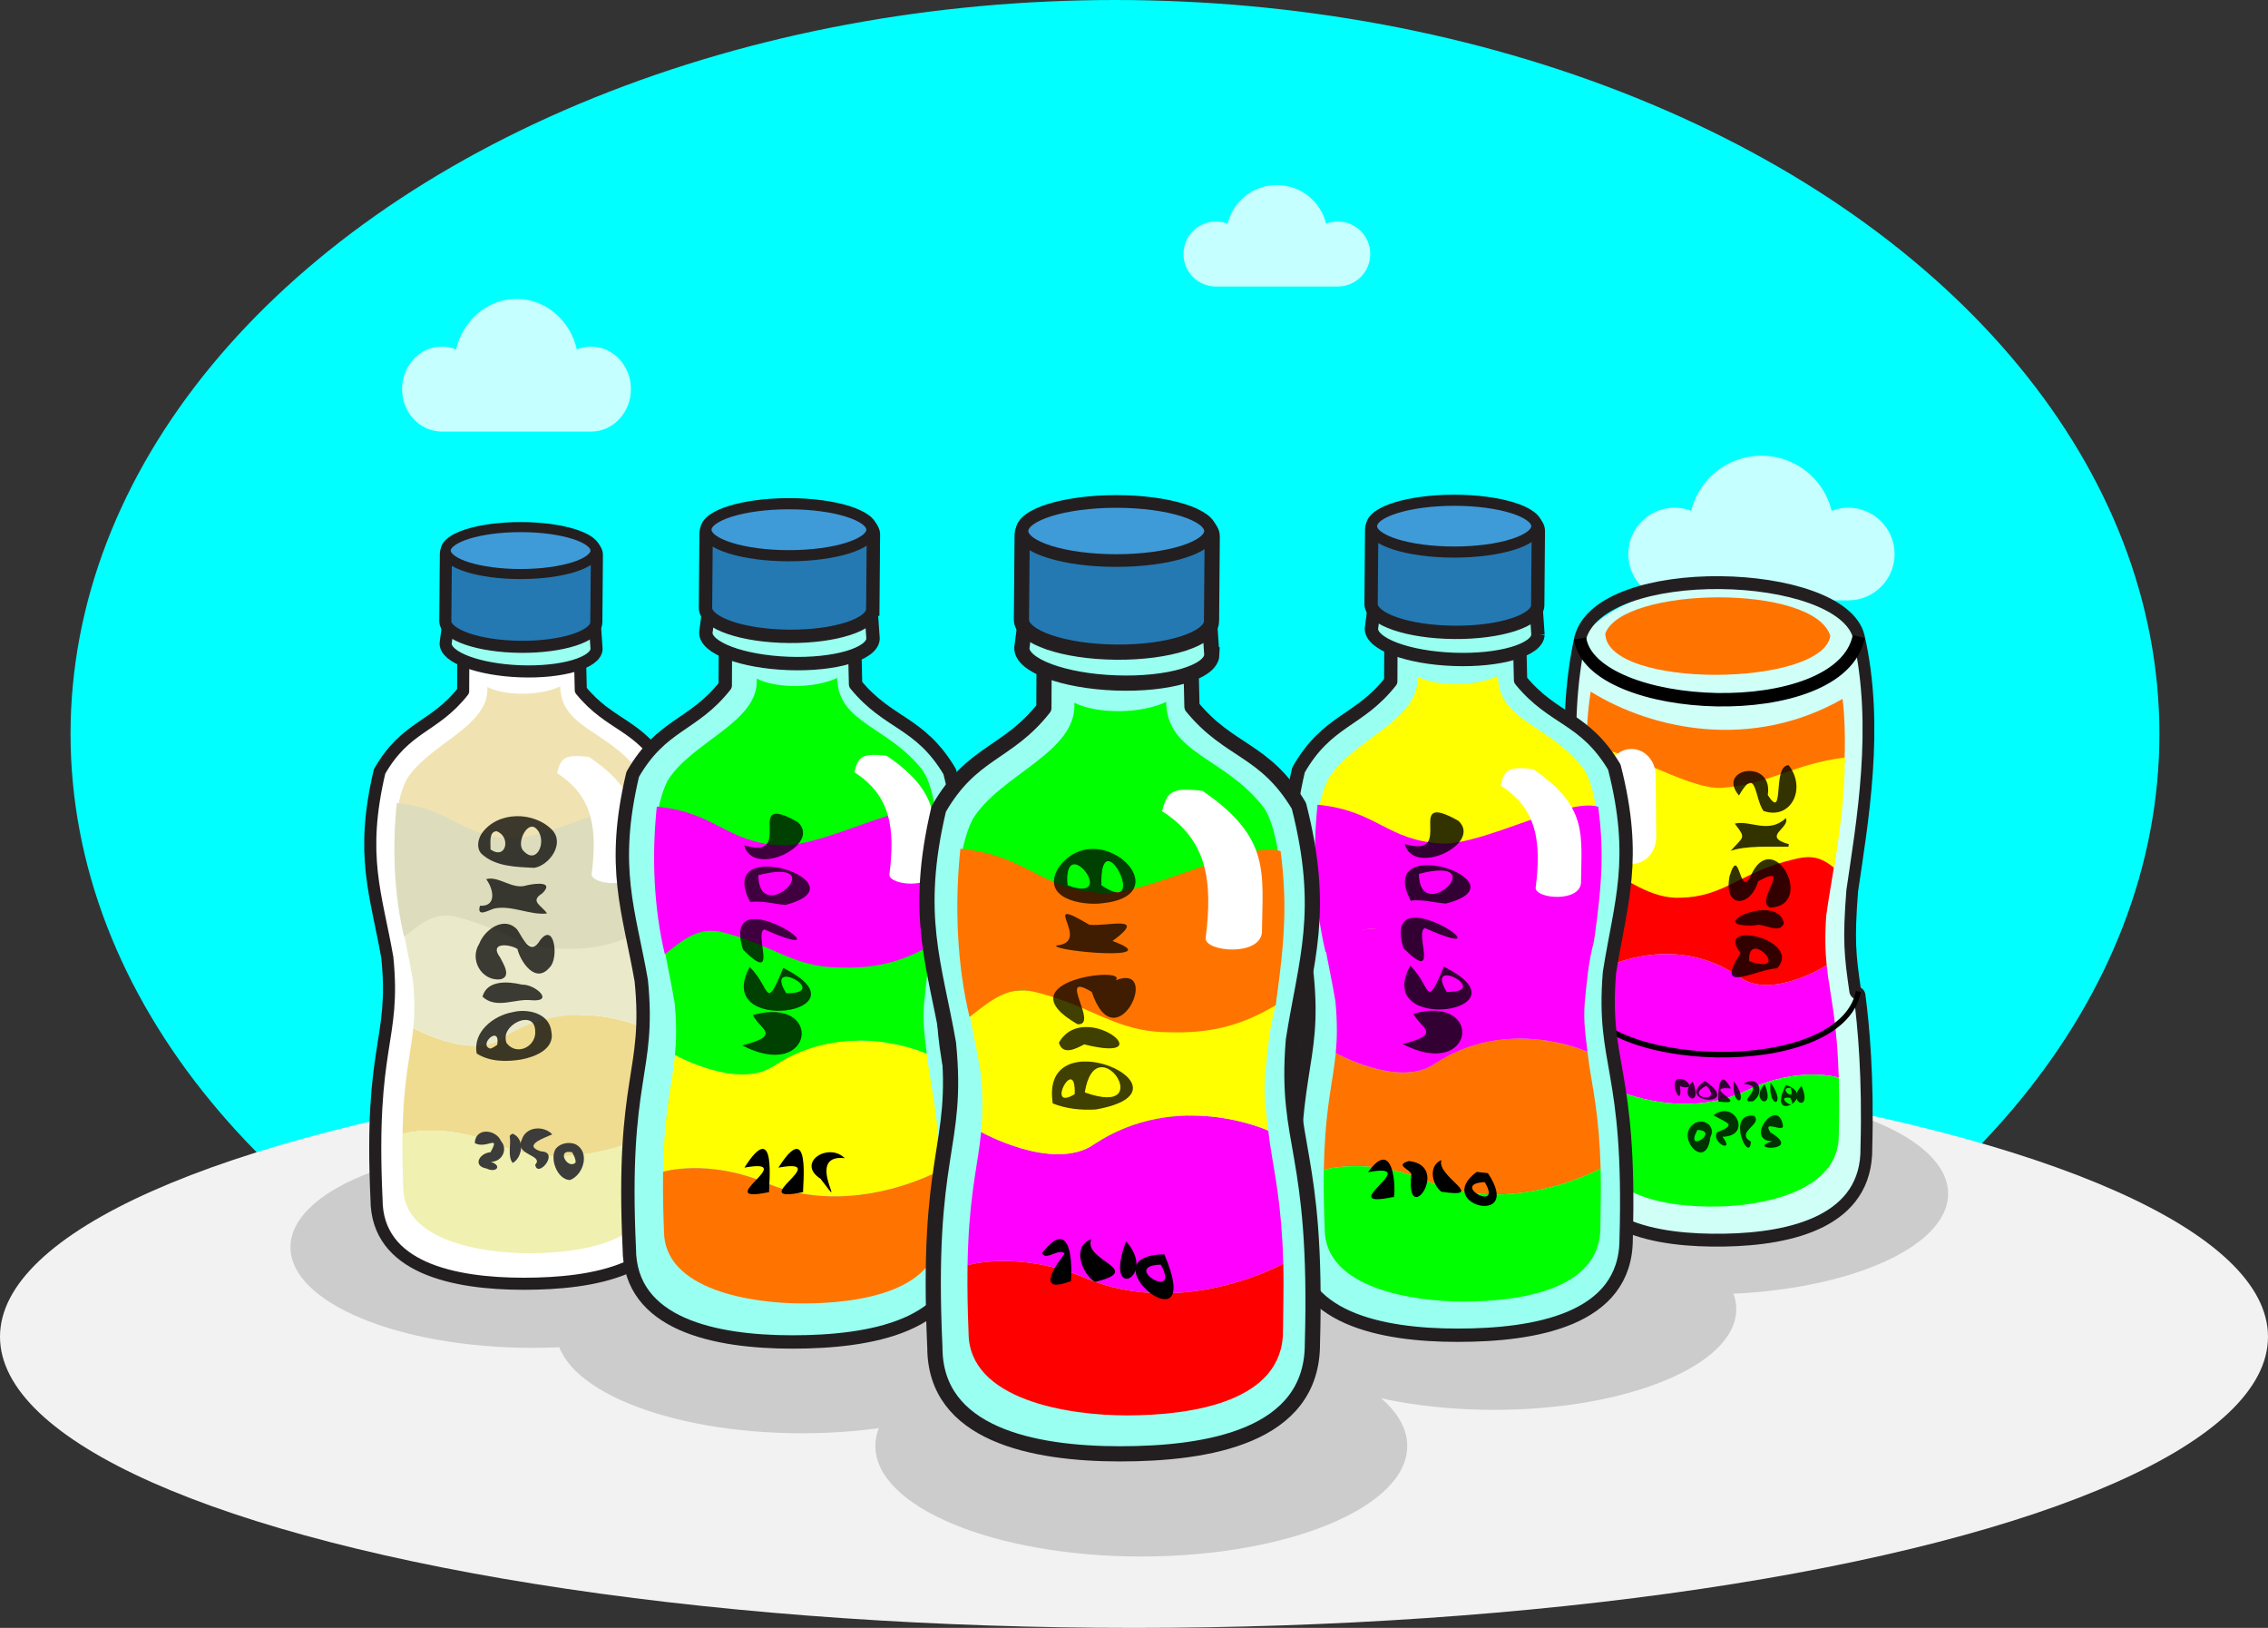 <?xml version="1.0" encoding="UTF-8" standalone="no"?>
<!-- Created with Inkscape (http://www.inkscape.org/) -->

<svg
   width="229.932mm"
   height="164.989mm"
   viewBox="0 0 229.932 164.989"
   version="1.1"
   id="svg169573"
   inkscape:version="1.3.2 (1:1.3.2+202404261509+091e20ef0f)"
   sodipodi:docname="2023 My Ecobricks .svg"
   inkscape:export-filename="../webp/my-ecobricks-day.webp"
   inkscape:export-xdpi="66.280464"
   inkscape:export-ydpi="66.280464"
   xmlns:inkscape="http://www.inkscape.org/namespaces/inkscape"
   xmlns:sodipodi="http://sodipodi.sourceforge.net/DTD/sodipodi-0.dtd"
   xmlns="http://www.w3.org/2000/svg"
   xmlns:svg="http://www.w3.org/2000/svg">
  <rect x="0" y="0" width="229.932" height="164.989" fill="#333333" stroke="none"/>
  <sodipodi:namedview
     id="namedview169575"
     pagecolor="#ffffff"
     bordercolor="#000000"
     borderopacity="0.25"
     inkscape:showpageshadow="2"
     inkscape:pageopacity="0.0"
     inkscape:pagecheckerboard="0"
     inkscape:deskcolor="#d1d1d1"
     inkscape:document-units="mm"
     showgrid="false"
     inkscape:zoom="0.4204826"
     inkscape:cx="380.51515"
     inkscape:cy="693.25104"
     inkscape:window-width="1803"
     inkscape:window-height="1125"
     inkscape:window-x="0"
     inkscape:window-y="0"
     inkscape:window-maximized="1"
     inkscape:current-layer="g650" />
  <defs
     id="defs169570" />
  <g
     inkscape:label="Layer 1"
     inkscape:groupmode="layer"
     id="layer1"
     transform="translate(-5.685,17.563)">
    <ellipse
       inkscape:export-ydpi="98"
       inkscape:export-xdpi="98"
       inkscape:export-filename="/home/russs/Documents/Global Ecobrick Alli Dropbox/Vision Ecobrick Source FIles/Applications/Authentications/validated ecobrick.png"
       style="fill:#00ffff;fill-opacity:1;stroke:#00ffff;stroke-width:1.179;stroke-miterlimit:4;stroke-dasharray:none;stroke-opacity:1"
       id="ellipse69601-3"
       cx="118.723"
       cy="56.823"
       rx="105.296"
       ry="73.796" />
    <ellipse
       style="fill:#f2f2f2;stroke:none;stroke-width:0.597;stroke-linecap:round;stroke-linejoin:round"
       id="path171548"
       cx="120.651"
       cy="117.917"
       rx="114.966"
       ry="29.509" />
    <ellipse
       inkscape:export-ydpi="127.19839"
       inkscape:export-xdpi="127.19839"
       inkscape:export-filename="/home/russs/Dropbox/Vision Ecobrick Source FIles/GoBrik Development/Page Featured Banners/BrikCoin Elements/BrikCoin Authentication top.png"
       style="fill:#cccccc;stroke-width:0.096"
       id="ellipse171251"
       ry="10.349"
       rx="24.917"
       cy="117.35"
       cx="86.997" />
    <ellipse
       inkscape:export-ydpi="127.19839"
       inkscape:export-xdpi="127.19839"
       inkscape:export-filename="/home/russs/Dropbox/Vision Ecobrick Source FIles/GoBrik Development/Page Featured Banners/BrikCoin Elements/BrikCoin Authentication top.png"
       style="fill:#cccccc;stroke-width:0.095"
       id="ellipse171302"
       ry="10.2"
       rx="24.558"
       cy="108.843"
       cx="59.691" />
    <ellipse
       inkscape:export-ydpi="127.19839"
       inkscape:export-xdpi="127.19839"
       inkscape:export-filename="/home/russs/Dropbox/Vision Ecobrick Source FIles/GoBrik Development/Page Featured Banners/BrikCoin Elements/BrikCoin Authentication top.png"
       style="fill:#cccccc;stroke-width:0.104"
       id="ellipse6457"
       ry="11.198"
       rx="26.96"
       cy="128.992"
       cx="121.393" />
    <ellipse
       inkscape:export-ydpi="127.19839"
       inkscape:export-xdpi="127.19839"
       inkscape:export-filename="/home/russs/Dropbox/Vision Ecobrick Source FIles/GoBrik Development/Page Featured Banners/BrikCoin Elements/BrikCoin Authentication top.png"
       style="fill:#cccccc;stroke-width:0.095"
       id="ellipse171331"
       ry="10.2"
       rx="24.558"
       cy="103.423"
       cx="178.629" />
    <ellipse
       inkscape:export-ydpi="127.19839"
       inkscape:export-xdpi="127.19839"
       inkscape:export-filename="/home/russs/Dropbox/Vision Ecobrick Source FIles/GoBrik Development/Page Featured Banners/BrikCoin Elements/BrikCoin Authentication top.png"
       style="fill:#cccccc;stroke-width:0.095"
       id="ellipse171331-1"
       ry="10.2"
       rx="24.558"
       cy="115.127"
       cx="157.153" />
    <path
       inkscape:export-ydpi="98"
       inkscape:export-xdpi="98"
       inkscape:export-filename="/home/russs/Documents/Global Ecobrick Alli Dropbox/Vision Ecobrick Source FIles/Applications/Authentications/validated ecobrick.png"
       inkscape:connector-curvature="0"
       style="opacity:0.77;fill:#ffffff;stroke-width:0.079"
       d="m 193.066,33.892 c -0.594,0 -1.16,0.116 -1.684,0.317 -0.783,-3.206 -3.673,-5.587 -7.12,-5.587 -3.449,0 -6.338,2.381 -7.121,5.587 -0.523,-0.201 -1.09,-0.317 -1.684,-0.317 -2.593,0 -4.695,2.104 -4.695,4.697 0,2.594 2.102,4.696 4.695,4.696 0.814,0 4.882,0 8.805,0 3.922,0 7.99,0 8.804,0 2.593,0 4.695,-2.103 4.695,-4.696 0,-2.593 -2.102,-4.697 -4.695,-4.697 z"
       id="path102457-5" />
    <path
       inkscape:export-ydpi="98"
       inkscape:export-xdpi="98"
       inkscape:export-filename="/home/russs/Documents/Global Ecobrick Alli Dropbox/Vision Ecobrick Source FIles/Applications/Authentications/validated ecobrick.png"
       id="path26505-6"
       d="m 65.615,17.566 c -0.511,0 -0.997,0.106 -1.447,0.29 -0.673,-2.939 -3.156,-5.122 -6.119,-5.122 -2.964,0 -5.447,2.183 -6.12,5.122 -0.45,-0.184 -0.937,-0.29 -1.447,-0.29 -2.229,0 -4.035,1.929 -4.035,4.306 0,2.378 1.807,4.306 4.035,4.306 0.699,0 4.196,0 7.567,0 3.371,0 6.867,0 7.566,0 2.228,0 4.035,-1.928 4.035,-4.306 0,-2.377 -1.807,-4.306 -4.035,-4.306 z"
       style="opacity:0.77;fill:#ffffff;stroke-width:0.07"
       inkscape:connector-curvature="0" />
    <path
       inkscape:export-ydpi="98"
       inkscape:export-xdpi="98"
       inkscape:export-filename="/home/russs/Documents/Global Ecobrick Alli Dropbox/Vision Ecobrick Source FIles/Applications/Authentications/validated ecobrick.png"
       inkscape:connector-curvature="0"
       style="opacity:0.77;fill:#ffffff;stroke-width:0.055"
       d="m 141.31,4.888 c -0.417,0 -0.814,0.081 -1.181,0.222 -0.549,-2.248 -2.576,-3.918 -4.994,-3.918 -2.419,0 -4.445,1.67 -4.994,3.918 -0.367,-0.141 -0.765,-0.222 -1.181,-0.222 -1.819,0 -3.293,1.475 -3.293,3.294 0,1.819 1.474,3.294 3.293,3.294 0.571,0 3.424,0 6.175,0 2.751,0 5.604,0 6.175,0 1.819,0 3.293,-1.475 3.293,-3.294 0,-1.819 -1.474,-3.294 -3.293,-3.294 z"
       id="path102459-2" />
    <g
       id="g742-3"
       inkscape:export-filename="/home/russs/Documents/Dropbox/Vision Ecobrick Source FIles/2019 GEA File Kit/Brikcoins/Authenticated Ecobricks.png"
       inkscape:export-xdpi="97.716995"
       inkscape:export-ydpi="97.716995"
       transform="matrix(1.137,0,0,1.137,6.083,17.791)">
      <g
         id="g650-7">
        <g
           transform="matrix(0.087,0,0,0.087,129.324,4.093)"
           id="g34078-7-8">
          <path
             style="fill:#99fff0"
             inkscape:connector-curvature="0"
             id="path34054-5-9"
             d="m -812.7,574.274 c 10.146,-64.939 26.602,-104.577 4.508,-190.929 -27.758,-46.496 -56.703,-43.457 -87.078,-80.682 -0.495,-22.531 -1.084,-43.114 -1.307,-67.185 -0.189,-19.007 -20.554,-20.558 -42.066,-20.037 l -0.015,-0.36 c -1.336,0.211 -2.763,0.363 -4.227,0.49 -4.539,0.153 -9.082,0.344 -13.446,0.443 -4.373,-0.018 -8.913,-0.131 -13.459,-0.199 -1.454,-0.109 -2.886,-0.228 -4.217,-0.42 l -0.002,0.359 c -21.543,-0.13 -41.868,1.786 -41.717,20.791 0.2,24.069 -0.02,44.646 -0.108,67.2 -29.692,37.765 -58.711,35.245 -85.63,82.208 -20.522,86.752 -3.358,126.063 7.947,190.824 8.601,86.446 -18.532,87.433 -11.085,247.499 0,70.591 79.621,86.599 150.748,86.599 71.128,0 156.661,-13.825 156.661,-89.344 4.583,-160.17 -22.563,-160.681 -15.507,-247.257 z" />
          <path
             style="fill:#ffffff;stroke:#231f20;stroke-width:12.376;stroke-linecap:round;stroke-linejoin:round;stroke-miterlimit:10"
             inkscape:connector-curvature="0"
             id="path34056-9-7"
             d="m -812.7,574.274 c 10.146,-64.939 26.602,-104.577 4.508,-190.929 -27.758,-46.496 -56.703,-43.457 -87.078,-80.682 -0.495,-22.531 -1.084,-43.114 -1.307,-67.185 -0.189,-19.007 -20.554,-20.558 -42.066,-20.037 l -0.015,-0.36 c -1.336,0.211 -2.763,0.363 -4.227,0.49 -4.539,0.153 -9.082,0.344 -13.446,0.443 -4.373,-0.018 -8.913,-0.131 -13.459,-0.199 -1.454,-0.109 -2.886,-0.228 -4.217,-0.42 l -0.002,0.359 c -21.543,-0.13 -41.868,1.786 -41.717,20.791 0.2,24.069 -0.02,44.646 -0.108,67.2 -29.692,37.765 -58.711,35.245 -85.63,82.208 -20.522,86.752 -3.358,126.063 7.947,190.824 8.601,86.446 -18.532,87.433 -11.085,247.499 0,70.591 79.621,86.599 150.748,86.599 71.128,0 156.661,-13.825 156.661,-89.344 4.583,-160.17 -22.563,-160.681 -15.507,-247.257 z"
             stroke-miterlimit="10" />
          <g
             id="g34068-6-3">
            <path
               sodipodi:nodetypes="ccccccccc"
               style="fill:#f0e3b1;fill-opacity:1"
               inkscape:connector-curvature="0"
               id="path34058-2-6"
               d="m -837.348,384.082 c -31.619,-40.601 -78.237,-43.035 -78.971,-85.28 -20.373,9.702 -55.832,10.123 -74.706,0.655 2.515,40.516 -60.303,58.145 -82.797,94.813 -24.739,48.75 -3.483,152.782 -3.483,152.782 l 52.343,112.71 h 108.306 l 89.506,-114.131 C -814.948,449.757 -826.144,398.471 -837.348,384.082 Z"
               enable-background="new    " />
            <path
               style="fill:#efdc90;fill-opacity:1"
               inkscape:connector-curvature="0"
               id="path34060-1-1"
               d="m -820.88,756.104 c -1.376,-49.433 -7.243,-73.229 -10.78,-97.233 -0.531,-3.659 -1.026,-7.339 -1.43,-11.102 0,0 -73.958,-34.182 -142.401,11.469 -33.215,22.154 -91.433,-10.369 -91.433,-10.369 -0.383,3.77 -0.812,7.455 -1.313,11.125 -3.287,24.03 -8.897,47.884 -9.752,97.326 0,0 41.325,-12.488 96.159,10.539 79.608,33.442 160.95,-11.755 160.95,-11.755 z"
               enable-background="new    " />
            <path
               sodipodi:nodetypes="ccccccccc"
               style="fill:#eaeacb;fill-opacity:1"
               inkscape:connector-curvature="0"
               id="path34062-7-2"
               d="m -975.491,659.238 c 68.443,-45.65 142.401,-11.469 142.401,-11.469 -1.444,-13.404 -4.13,-27.128 -2.468,-47.105 1.974,-18.437 3.237,-36.395 8.407,-55.033 0,0 -80.275,45.191 -156.941,0.972 -51.458,-29.68 -93.214,0.448 -93.214,0.448 2.896,17.06 6.808,34.067 10.1,53.824 1.872,19.968 1.573,34.592 0.282,47.993 0,10e-4 58.217,32.525 91.433,10.37 z"
               enable-background="new    " />
            <path
               style="fill:#f0f0b0;fill-opacity:1"
               inkscape:connector-curvature="0"
               id="path34064-8-9"
               d="m -820.789,760.688 c -0.021,-1.521 -0.068,-3.097 -0.091,-4.583 0,0 -81.342,45.196 -160.95,11.755 -54.834,-23.027 -96.159,-10.539 -96.159,-10.539 -0.022,1.49 -0.028,3.061 -0.048,4.594 -0.153,14.498 0.073,31.016 0.876,50.343 0,54.962 81.585,67.332 128.852,67.332 52.44,0 127.179,-10.913 127.179,-68.535 0.168,-19.346 0.636,-35.867 0.341,-50.367 z" />
            <path
               sodipodi:nodetypes="cccccccc"
               inkscape:connector-curvature="0"
               id="path34066-5-3"
               d="m -1076.357,555.279 c -10.362,-43.07 -12.239,-91.328 -7.472,-136.982 55.436,5.373 64.225,33.398 115.811,36.072 39.383,0.996 116.224,-42.968 144.922,-34.174 4.957,38.72 4.245,68.492 -4.056,125.436 -30.143,18.315 -56.931,23.025 -87.074,22.018 -43.584,-0.122 -62.113,-21.568 -109.483,-32.908 -20.674,-4.594 -33.316,5.232 -52.649,20.538 z"
               style="fill:#ddddbd;fill-opacity:1;stroke:none;stroke-width:2.506px;stroke-linecap:butt;stroke-linejoin:miter;stroke-opacity:1" />
          </g>
          <path
             style="fill:#99fff0;stroke:#231f20;stroke-width:12.375;stroke-miterlimit:10"
             inkscape:connector-curvature="0"
             id="path34072-4-1"
             d="m -879.092,260.434 -4.673,-67.715 c 0.526,-14.221 -26.441,-28.291 -69.154,-29.874 -42.711,-1.583 -71.475,9.104 -72.002,23.327 l -8.838,68.531 c -0.53,14.24 33.667,27.057 76.377,28.633 42.711,1.59 77.761,-8.662 78.29,-22.902 z"
             stroke-miterlimit="10" />
          <path
             style="fill:#2479b3;fill-opacity:1;stroke:#231f20;stroke-width:12.375;stroke-miterlimit:10"
             inkscape:connector-curvature="0"
             id="path34074-1-9"
             d="m -879.332,233.13 0.578,-69.009 c 0.117,-14.232 -34.43,-26.07 -77.171,-26.425 -42.738,-0.36 -77.477,10.896 -77.6,25.124 l -0.578,69.01 c -0.121,14.25 34.428,26.083 77.165,26.434 42.743,0.367 77.485,-10.887 77.606,-25.134 z"
             stroke-miterlimit="10" />
          <ellipse
             ry="24.052"
             rx="76.77"
             cy="159.657"
             cx="-956.915"
             id="ellipse34076-8-4"
             style="opacity:1;fill:#3f9ad8;fill-opacity:1;stroke:#231f20;stroke-width:10.314;stroke-miterlimit:4;stroke-dasharray:none;stroke-opacity:1" />
          <path
             style="fill:#ffffff;stroke:none;stroke-width:5.203px;stroke-linecap:butt;stroke-linejoin:miter;stroke-opacity:1"
             d="m -919.614,387.708 c 3.996,-13.945 5.599,-20.069 32.969,-16.484 55.841,38.088 48.866,66.592 48.354,115.391 -2.066,19.343 -45.214,15.666 -45.846,4.851 5.809,-46.457 1.823,-79.925 -35.477,-103.758 z"
             id="path209956-6-7"
             inkscape:connector-curvature="0"
             sodipodi:nodetypes="ccccc" />
        </g>
        <g
           aria-label="B12X8"
           transform="matrix(0,-0.331,0.324,0,0.454,257.585)"
           id="flowRoot943-9-0-5-8"
           style="font-size:40px;line-height:0px;font-family:'Roadshow IAIC 2013';-inkscape-font-specification:'Roadshow IAIC 2013, ';letter-spacing:0px;word-spacing:0px;opacity:0.75">
          <path
             d="m 588.429,128.711 c 5.842,-1.158 10.202,4.64 11.118,9.798 1.066,4.144 -0.192,10.2 -5.234,10.753 -4.724,1.007 -6.815,-4.574 -7.492,-8.267 -0.655,-4.071 -0.66,-8.682 1.609,-12.284 z m 2.779,8.244 c -3.626,2.902 -0.769,8.395 3.55,7.838 5.264,-0.382 1.923,-7.933 -1.785,-8.108 -0.598,-0.069 -1.218,0.015 -1.766,0.27 z m -0.439,-2.593 c 5.672,0.911 -0.092,-5.414 -1.018,-1.896 0.203,0.699 0.606,1.308 1.018,1.896 z"
             style="font-size:27.231px;line-height:15px;text-align:center;text-anchor:middle"
             id="path159190" />
          <path
             d="m 603.733,130.293 c 4.628,1.308 4.112,7.197 3.242,10.927 0.154,3.53 -4.739,9.126 -4.19,2.469 0.501,-4.434 -2.511,-9.548 0.948,-13.395 z"
             style="font-size:27.231px;line-height:15px;text-align:center;text-anchor:middle"
             id="path159192" />
          <path
             d="m 608.387,135.08 c -0.399,-5.061 5.32,-8.445 9.615,-5.672 3.918,1.522 7.597,6.976 3.772,10.47 -2.355,1.645 -7.347,3.558 -2.802,6.306 5.057,3.971 -5.067,5.178 -7.356,2.589 -4.685,-3.969 1.794,-8.123 4.987,-8.865 1.407,-2.407 1.731,-7.824 -2.258,-4.781 -1.701,0.885 -5.373,3.354 -5.958,-0.048 z"
             style="font-size:27.231px;line-height:15px;text-align:center;text-anchor:middle"
             id="path159194" />
          <path
             d="m 628.212,129.602 c -0.222,4.771 4.601,3.687 7.166,1.715 0.993,3.474 -2.966,7.212 -1.659,11.148 0.5,2.151 1.22,7.805 -2.174,4.275 -2.134,-3.529 -3.201,-0.196 -5.39,1.328 -0.561,-4.566 2.232,-9.523 1.354,-14.35 -0.225,-1.379 -2.735,-5.143 0.704,-4.117 z"
             style="font-size:27.231px;line-height:15px;text-align:center;text-anchor:middle"
             id="path159196" />
          <path
             d="m 647.692,130.094 c 6.085,4.375 6.032,14.407 0.867,19.457 -3.774,3.446 -9.546,-1.007 -10.136,-5.046 0.267,-4.931 0.291,-10.623 3.796,-14.485 1.533,-1.451 3.868,-0.988 5.473,0.074 z m -4.295,2.42 c -3.004,4.361 3.498,5.695 4.903,1.642 -0.131,-2.212 -3.389,-1.569 -4.903,-1.642 z m 0.013,8.709 c -4.754,3.834 1.975,6.934 5.238,4.187 3.041,-2.431 -2.779,-5.498 -5.094,-4.225 z"
             style="font-size:27.231px;line-height:15px;text-align:center;text-anchor:middle"
             id="path159198" />
        </g>
        <g
           aria-label="215g"
           transform="matrix(0.376,0,0,0.36,-186.316,20.466)"
           id="flowRoot943-9-0-3-2-9-4"
           style="font-size:40px;line-height:0px;font-family:'Roadshow IAIC 2013';-inkscape-font-specification:'Roadshow IAIC 2013, ';letter-spacing:0px;word-spacing:0px;fill:#3c3c3b">
          <path
             d="m 607.191,139.825 c 0.088,-3.926 4.99,-3.494 6.215,-0.51 1.707,2.034 0.246,5.153 -2.425,5.134 2.891,1.036 1.175,2.831 -1.01,1.661 -3.4,-0.601 -1.693,-3.843 0.941,-4.028 2.426,-4.598 -0.976,-0.681 -3.721,-2.258 z"
             style="font-size:13.333px;line-height:16.841px;text-align:center;text-anchor:middle"
             id="path159201" />
          <path
             d="m 616.163,137.482 c 2.891,1.239 2.393,5.83 0.018,7.26 -1.316,-1.665 -0.312,-4.587 -0.731,-6.669 l 0.277,-0.343 z"
             style="font-size:13.333px;line-height:16.841px;text-align:center;text-anchor:middle"
             id="path159203" />
          <path
             d="m 625.557,137.644 c -1.897,0.916 -7.159,2.725 -2.709,4.222 4.637,0.074 -0.791,6.833 -1.34,3.307 2.19,-2.454 -5.155,-2.379 -3.172,-6.207 0.921,-3.217 5.092,-3.616 7.221,-1.322 z"
             style="font-size:13.333px;line-height:16.841px;text-align:center;text-anchor:middle"
             id="path159205" />
          <path
             d="m 630.954,140.047 c 3.654,1.817 2.101,7.624 -1.206,8.921 -3.029,-0.089 -4.894,-5.397 -3.344,-7.784 1.063,-1.326 2.988,-1.719 4.55,-1.137 z m -0.677,2.038 c -3.944,-0.902 -1.061,4.46 0.813,2.54 0.06,-0.916 -0.427,-1.748 -0.813,-2.54 z"
             style="font-size:13.333px;line-height:16.841px;text-align:center;text-anchor:middle"
             id="path159207" />
        </g>
      </g>
    </g>
    <g
       id="g16709"
       transform="matrix(-0.782,0.013,0.012,0.855,-104,-42.521)">
      <path
         sodipodi:nodetypes="cccccscc"
         d="m -343.649,140.226 c 1.25,-7.998 2.946,-19.493 0.225,-30.128 -7.371,-7.905 -27.937,-9.046 -36.119,0.321 -2.527,10.684 -0.083,22.139 1.309,30.115 1.059,10.647 -2.282,10.768 -1.365,30.482 0,8.694 9.806,10.665 18.566,10.665 8.76,0 19.294,-1.703 19.294,-11.003 0.564,-19.726 -2.779,-19.789 -1.91,-30.452 z"
         id="path68994-3"
         inkscape:connector-curvature="0"
         style="fill:#d0fff8;fill-opacity:1;stroke-width:0.123" />
      <path
         sodipodi:nodetypes="ccccsscscssc"
         stroke-miterlimit="10"
         d="m -343.649,140.226 c 1.25,-7.998 2.946,-19.493 0.225,-30.128 -2.664,-9.162 -34.014,-7.862 -36.119,0.321 -2.527,10.684 -0.083,22.139 1.309,30.115 0.583,5.862 0.415,7.548 -0.209,11.908 -0.037,0.259 -0.511,0.202 -0.548,0.484 -0.47,3.59 -0.991,9.876 -0.609,18.09 0,8.694 9.806,10.665 18.566,10.665 8.76,0 19.294,-1.703 19.294,-11.003 0.254,-8.871 -0.283,-13.765 -0.871,-17.436 -0.076,-0.472 -0.425,-0.269 -0.501,-0.707 -0.645,-3.724 -0.966,-7.059 -0.538,-12.31 z"
         id="path68996-6"
         inkscape:connector-curvature="0"
         style="fill:none;stroke:#231f20;stroke-width:1.524;stroke-linecap:round;stroke-linejoin:round;stroke-miterlimit:10" />
      <g
         transform="matrix(0.123,0,0,0.123,-243.558,69.499)"
         id="g69008-7">
        <path
           sodipodi:nodetypes="ccccc"
           style="fill:#ff7400;fill-opacity:1"
           inkscape:connector-curvature="0"
           id="path69569-5"
           d="m -822.286,381.423 c -64.991,38.198 -169.192,59.333 -265.301,11.074 -7.564,61.539 10.281,154.554 10.281,154.554 86.915,33.002 204.573,6.677 256.001,-47.203 5.938,-44.86 5.793,-81.886 -0.981,-118.425 z"
           enable-background="new    " />
        <path
           enable-background="new    "
           d="m -838.511,325.729 c -18.91,-45.163 -220.666,-45 -237.102,5.803 8.967,49.397 236.684,47.814 237.102,-5.803 z"
           id="path68998-3"
           inkscape:connector-curvature="0"
           style="fill:#ff7400;fill-opacity:1"
           sodipodi:nodetypes="ccc" />
        <path
           enable-background="new    "
           d="m -820.88,756.104 c -1.376,-49.433 -7.243,-73.229 -10.78,-97.233 -0.531,-3.659 -1.026,-7.339 -1.43,-11.102 0,0 -73.958,-34.182 -142.401,11.469 -33.215,22.154 -91.433,-10.369 -91.433,-10.369 -0.383,3.77 -0.812,7.455 -1.313,11.125 -3.287,24.03 -8.897,47.884 -9.752,97.326 0,0 41.325,-12.488 96.159,10.539 79.608,33.442 160.95,-11.755 160.95,-11.755 z"
           id="path69000-5"
           inkscape:connector-curvature="0"
           style="fill:#ff00ff" />
        <path
           enable-background="new    "
           d="m -975.491,659.238 c 68.443,-45.65 142.401,-11.469 142.401,-11.469 -1.444,-13.404 -4.13,-27.128 -2.468,-47.105 1.974,-18.437 3.237,-36.395 8.407,-55.033 0,0 -80.275,45.191 -156.941,0.972 -51.458,-29.68 -93.214,0.448 -93.214,0.448 2.896,17.06 6.808,34.067 10.1,53.824 1.872,19.968 1.573,34.592 0.282,47.993 0,10e-4 58.217,32.525 91.433,10.37 z"
           id="path69002-6"
           inkscape:connector-curvature="0"
           style="fill:#ff0000;fill-opacity:1"
           sodipodi:nodetypes="ccccccccc" />
        <path
           d="m -820.789,760.688 c -0.021,-1.521 -0.068,-3.097 -0.091,-4.583 0,0 -81.342,45.196 -160.95,11.755 -54.834,-23.027 -96.159,-10.539 -96.159,-10.539 -0.022,1.49 -0.028,3.061 -0.048,4.594 -0.153,14.498 0.073,31.016 0.876,50.343 0,54.962 81.585,67.332 128.852,67.332 52.44,0 127.179,-10.913 127.179,-68.535 0.168,-19.346 0.636,-35.867 0.341,-50.367 z"
           id="path69004-2"
           inkscape:connector-curvature="0"
           style="fill:#00ff00;fill-opacity:1" />
        <path
           style="fill:#ffff00;fill-opacity:1;stroke:none;stroke-width:2.506px;stroke-linecap:butt;stroke-linejoin:miter;stroke-opacity:1"
           d="m -1076.357,555.279 c -5.977,-36.805 -11.246,-58.124 -12.94,-106.284 55.436,5.373 79.09,24.627 130.676,27.301 39.383,0.996 111.257,-46.987 139.955,-38.192 4.957,38.72 -0.185,50.583 -8.486,107.527 -30.143,18.315 -56.931,36.808 -87.074,35.801 -43.584,-0.122 -62.113,-21.568 -109.483,-32.908 -20.674,-4.594 -33.316,-8.551 -52.649,6.755 z"
           id="path69006-9"
           inkscape:connector-curvature="0"
           sodipodi:nodetypes="cccccccc" />
      </g>
      <g
         aria-label="18/15/2017 235g"
         transform="matrix(0.288,-0.015,0.015,0.275,-543.64,134.609)"
         id="flowRoot3071-2-7"
         style="font-size:40px;line-height:0px;font-family:'Roadshow IAIC 2013';-inkscape-font-specification:'Roadshow IAIC 2013, ';letter-spacing:0px;word-spacing:0px;opacity:0.8">
        <path
           d="m 591.215,137.482 c 6.946,7.58 -5.777,11.746 0,0 z"
           style="font-size:13.333px;line-height:16.841px;text-align:center;text-anchor:middle"
           id="path47204" />
        <path
           d="m 598.207,137.384 c 8.988,17.882 -15.563,4.503 0,0 z m -2.103,1.185 c -2.983,6.644 6.255,-0.228 0,0 z m 0.007,4.264 c -4.299,6.677 7.791,-0.671 0,0 z"
           style="font-size:13.333px;line-height:16.841px;text-align:center;text-anchor:middle"
           id="path47206" />
        <path
           d="m 605.134,136.642 c 0.992,11.661 -8.075,10.16 0,0 z"
           style="font-size:13.333px;line-height:16.841px;text-align:center;text-anchor:middle"
           id="path47208" />
        <path
           d="m 607.803,137.482 c 6.946,7.58 -5.777,11.746 0,0 z"
           style="font-size:13.333px;line-height:16.841px;text-align:center;text-anchor:middle"
           id="path47210" />
        <path
           d="m 617.198,137.644 c -11.29,0.44 3.92,8.555 -4.452,7.341 -5.642,-3.962 -1.669,-11.983 4.452,-7.341 z"
           style="font-size:13.333px;line-height:16.841px;text-align:center;text-anchor:middle"
           id="path47212" />
        <path
           d="m 621.651,136.642 c 0.992,11.661 -8.075,10.16 0,0 z"
           style="font-size:13.333px;line-height:16.841px;text-align:center;text-anchor:middle"
           id="path47214" />
        <path
           d="m 622.836,139.825 c 6.709,-10.69 5.558,5.17 5.465,5.863 -15.548,1.37 9.015,-6.455 -5.465,-5.863 z"
           style="font-size:13.333px;line-height:16.841px;text-align:center;text-anchor:middle"
           id="path47216" />
        <path
           d="m 634.685,137.026 c 14.246,10.33 -18.375,11.086 0,0 z m -0.755,2.083 c -8.331,7.729 10.563,5.537 0,0 z"
           style="font-size:13.333px;line-height:16.841px;text-align:center;text-anchor:middle"
           id="path47218" />
        <path
           d="m 640.186,137.482 c 6.946,7.58 -5.777,11.746 0,0 z"
           style="font-size:13.333px;line-height:16.841px;text-align:center;text-anchor:middle"
           id="path47220" />
        <path
           d="m 643.988,136.902 c 9.485,-2.773 -0.197,14.695 1.796,2.861 -3.731,1.146 -6.383,-0.147 -1.796,-2.861 z"
           style="font-size:13.333px;line-height:16.841px;text-align:center;text-anchor:middle"
           id="path47222" />
        <path
           d="m 598.918,154.915 c 2.701,-12.861 17.487,7.053 4.568,6.922 12.575,4.332 -14.671,4.171 0.915,-3.737 4.26,-5.745 -6.072,0.102 -5.483,-3.185 z"
           style="font-size:19.697px;line-height:16.841px;text-align:center;text-anchor:middle"
           id="path47224" />
        <path
           d="m 612.104,151.174 c 12.943,-0.822 1.144,21.247 0.948,11.212 7.488,-3.917 -5.401,-7.68 -0.948,-11.212 z"
           style="font-size:19.697px;line-height:16.841px;text-align:center;text-anchor:middle"
           id="path47226" />
        <path
           d="m 630.272,151.693 c -6.811,3.397 -10.602,3.503 -1.791,7.285 2.313,4.863 -8.703,8.813 -2.589,1.79 -13.61,-0.779 -4.841,-16.545 4.38,-9.074 z"
           style="font-size:19.697px;line-height:16.841px;text-align:center;text-anchor:middle"
           id="path47228" />
        <path
           d="m 638.246,155.242 c 9.942,5.609 -5.591,21.603 -6.929,5.925 -2.285,-4.658 2.745,-8.046 6.929,-5.925 z m -1,3.01 c -10.576,0.07 5.777,11.003 0,0 z"
           style="font-size:19.697px;line-height:16.841px;text-align:center;text-anchor:middle"
           id="path47230" />
      </g>
      <g
         aria-label="A12X5"
         transform="matrix(-0.021,-0.383,0.375,-0.02,-405.504,378.244)"
         id="flowRoot3091-4-3"
         style="font-size:40px;line-height:0px;font-family:'Roadshow IAIC 2013';-inkscape-font-specification:'Roadshow IAIC 2013, ';letter-spacing:0px;word-spacing:0px;opacity:0.8">
        <path
           d="m 590.164,132.088 c 9.22,-8.668 14.402,22.728 4.243,12.782 -13.469,8.932 -4.911,-5.107 -4.243,-12.782 z m 1.835,9.733 c 10.64,1.202 -4.088,-15.624 0,0 z"
           style="font-size:27.231px;line-height:15px;text-align:center;text-anchor:middle"
           id="path47233" />
        <path
           d="m 604.139,130.293 c 9.778,2.654 -2.568,28.754 -1.027,10.083 1.135,-3.164 -2.734,-8.433 1.027,-10.083 z"
           style="font-size:27.231px;line-height:15px;text-align:center;text-anchor:middle"
           id="path47235" />
        <path
           d="m 608.793,135.08 c 1.441,-15.61 25.589,0.317 9.334,7.396 -7.016,3.517 10.126,4.133 -0.11,7.163 -10.028,1.804 -9.728,-7.482 -1.218,-9.927 6.526,-12.168 -6.79,1.519 -8.006,-4.632 z"
           style="font-size:27.231px;line-height:15px;text-align:center;text-anchor:middle"
           id="path47237" />
        <path
           d="m 628.618,129.602 c 2.051,9.663 4.929,-0.325 8.021,1.363 -5.251,5.723 -0.965,12.425 -2.364,17.54 -4.566,-4.244 -3.74,-3.171 -8.447,1.056 1.842,-5.201 1.745,-13.44 2.009,-19.841 z"
           style="font-size:27.231px;line-height:15px;text-align:center;text-anchor:middle"
           id="path47239" />
        <path
           d="m 653.004,130.626 c -0.076,5.868 -17.739,0.496 -9.465,6.853 11.476,-1.54 7.637,18.29 -0.508,9.932 9.705,-5.7 -0.504,-5.319 -4.453,-8.62 -2.619,-9.428 7.295,-14.795 14.426,-8.165 z"
           style="font-size:27.231px;line-height:15px;text-align:center;text-anchor:middle"
           id="path47241" />
      </g>
      <path
         sodipodi:nodetypes="cc"
         inkscape:connector-curvature="0"
         id="path69022-1"
         d="m -379.543,110.419 c 2.503,10.597 34.845,8.717 36.119,-0.321"
         style="fill:none;stroke:#000000;stroke-width:1.592;stroke-linecap:butt;stroke-linejoin:miter;stroke-miterlimit:4;stroke-dasharray:none;stroke-opacity:1" />
      <path
         style="fill:none;stroke:#000000;stroke-width:0.659;stroke-linecap:butt;stroke-linejoin:miter;stroke-miterlimit:4;stroke-dasharray:none;stroke-opacity:1"
         d="m -378.86,152.483 c 2.503,10.597 34.845,8.717 36.119,-0.321"
         id="path69567-27"
         inkscape:connector-curvature="0"
         sodipodi:nodetypes="cc" />
      <path
         d="m -346.663,133.758 c 0.009,1.729 -1.384,3.138 -3.112,3.148 v 0 c -1.729,0.009 -3.138,-1.383 -3.149,-3.113 l -0.041,-7.354 c -0.009,-1.729 1.384,-3.138 3.112,-3.149 v 0 c 1.73,-0.009 3.138,1.385 3.148,3.114 z"
         id="path69010-0"
         inkscape:connector-curvature="0"
         style="fill:#ffffff;stroke-width:0.099" />
    </g>
    <g
       transform="matrix(1.315,0,0,1.315,64.07,34.656)"
       inkscape:export-ydpi="98.079308"
       inkscape:export-xdpi="98.079308"
       inkscape:export-filename="/home/russs/Documents/Dropbox/Vision Ecobrick Source FIles/2019 GEA File Kit/Brikcoins/Authenticated Ecobricks.png"
       id="g742">
      <g
         id="g650"
         transform="matrix(1.297,0,0,1.297,-13.686,-33.719)">
        <path
           inkscape:export-ydpi="127.19839"
           inkscape:export-xdpi="127.19839"
           inkscape:export-filename="/home/russs/Dropbox/Vision Ecobrick Source FIles/GoBrik Development/Page Featured Banners/BrikCoin Elements/BrikCoin Authentication top.png"
           style="fill:#99fff0;stroke-width:0.374"
           inkscape:connector-curvature="0"
           id="path6459"
           d="m -764.44,2036.38 c 3.79,-24.259 9.937,-39.066 1.684,-71.323 -10.369,-17.369 -21.182,-16.234 -32.529,-30.139 -0.185,-8.417 -0.405,-16.106 -0.488,-25.098 -0.071,-7.1 -7.678,-7.68 -15.714,-7.485 l -0.006,-0.135 c -0.499,0.079 -1.032,0.136 -1.579,0.183 -1.696,0.057 -3.393,0.129 -5.023,0.166 -1.634,-0.01 -3.33,-0.049 -5.028,-0.074 -0.543,-0.041 -1.078,-0.085 -1.575,-0.157 v 0.134 c -8.048,-0.049 -15.64,0.667 -15.584,7.767 0.075,8.991 -0.01,16.678 -0.04,25.103 -11.092,14.107 -21.932,13.166 -31.988,30.709 -7.666,32.407 -1.254,47.092 2.969,71.284 3.213,32.292 -6.923,32.661 -4.141,92.455 0,26.37 29.743,32.35 56.313,32.35 26.57,0 58.522,-5.164 58.522,-33.375 1.712,-59.833 -8.429,-60.023 -5.793,-92.365 z"
           transform="matrix(0.172,0,0,0.172,163.965,-296.759)" />
        <path
           inkscape:export-ydpi="127.19839"
           inkscape:export-xdpi="127.19839"
           inkscape:export-filename="/home/russs/Dropbox/Vision Ecobrick Source FIles/GoBrik Development/Page Featured Banners/BrikCoin Elements/BrikCoin Authentication top.png"
           style="fill:none;stroke:#231f20;stroke-width:4.623;stroke-linecap:round;stroke-linejoin:round;stroke-miterlimit:10"
           inkscape:connector-curvature="0"
           id="path6461"
           d="m -764.44,2036.38 c 3.79,-24.259 9.937,-39.066 1.684,-71.323 -10.369,-17.369 -21.182,-16.234 -32.529,-30.139 -0.185,-8.417 -0.405,-16.106 -0.488,-25.098 -0.071,-7.1 -7.678,-7.68 -15.714,-7.485 l -0.006,-0.135 c -0.499,0.079 -1.032,0.136 -1.579,0.183 -1.696,0.057 -3.393,0.129 -5.023,0.166 -1.634,-0.01 -3.33,-0.049 -5.028,-0.074 -0.543,-0.041 -1.078,-0.085 -1.575,-0.157 v 0.134 c -8.048,-0.049 -15.64,0.667 -15.584,7.767 0.075,8.991 -0.01,16.678 -0.04,25.103 -11.092,14.107 -21.932,13.166 -31.988,30.709 -7.666,32.407 -1.254,47.092 2.969,71.284 3.213,32.292 -6.923,32.661 -4.141,92.455 0,26.37 29.743,32.35 56.313,32.35 26.57,0 58.522,-5.164 58.522,-33.375 1.712,-59.833 -8.429,-60.023 -5.793,-92.365 z"
           stroke-miterlimit="10"
           transform="matrix(0.172,0,0,0.172,163.965,-296.759)" />
        <g
           inkscape:export-ydpi="127.19839"
           inkscape:export-xdpi="127.19839"
           inkscape:export-filename="/home/russs/Dropbox/Vision Ecobrick Source FIles/GoBrik Development/Page Featured Banners/BrikCoin Elements/BrikCoin Authentication top.png"
           id="g6473"
           transform="matrix(0.064,0,0,0.064,88.416,14.961)">
          <path
             inkscape:export-ydpi="127"
             inkscape:export-xdpi="127"
             inkscape:export-filename="/home/russs/Dropbox/Vision Ecobrick Source FIles/GoBrik Development/Page Featured Banners/BrikCoin Elements/BrikCoin Authentication.png"
             sodipodi:nodetypes="ccccccccc"
             style="fill:#00ff00"
             inkscape:connector-curvature="0"
             id="path6463"
             d="m -895.008,408.794 c -31.619,-40.601 -78.237,-43.035 -78.971,-85.28 -20.373,9.702 -55.832,10.123 -74.707,0.655 2.515,40.516 -60.303,58.145 -82.797,94.813 -24.739,48.75 -3.483,152.782 -3.483,152.782 l 52.343,112.71 h 108.306 l 89.506,-114.131 c 12.203,-95.874 1.007,-147.16 -10.197,-161.549 z"
             enable-background="new    " />
          <path
             inkscape:export-ydpi="127"
             inkscape:export-xdpi="127"
             inkscape:export-filename="/home/russs/Dropbox/Vision Ecobrick Source FIles/GoBrik Development/Page Featured Banners/BrikCoin Elements/BrikCoin Authentication.png"
             style="fill:#ffff00;fill-opacity:1"
             inkscape:connector-curvature="0"
             id="path6465"
             d="m -878.54,780.816 c -1.376,-49.433 -7.243,-73.229 -10.78,-97.233 -0.531,-3.659 -1.026,-7.339 -1.43,-11.102 0,0 -73.958,-34.182 -142.401,11.469 -33.215,22.154 -91.433,-10.369 -91.433,-10.369 -0.383,3.77 -0.812,7.455 -1.313,11.125 -3.287,24.03 -8.897,47.884 -9.752,97.326 0,0 41.325,-12.488 96.159,10.539 79.608,33.442 160.95,-11.755 160.95,-11.755 z"
             enable-background="new    " />
          <path
             inkscape:export-ydpi="127"
             inkscape:export-xdpi="127"
             inkscape:export-filename="/home/russs/Dropbox/Vision Ecobrick Source FIles/GoBrik Development/Page Featured Banners/BrikCoin Elements/BrikCoin Authentication.png"
             sodipodi:nodetypes="ccccccccc"
             style="fill:#00ff00;fill-opacity:1"
             inkscape:connector-curvature="0"
             id="path6467"
             d="m -1033.151,683.95 c 68.443,-45.65 142.401,-11.469 142.401,-11.469 -1.444,-13.404 -4.13,-27.128 -2.468,-47.105 1.974,-18.437 3.237,-36.395 8.407,-55.033 0,0 -80.275,45.191 -156.941,0.972 -51.458,-29.68 -93.214,0.448 -93.214,0.448 2.896,17.06 6.808,34.067 10.1,53.824 1.872,19.968 1.573,34.592 0.282,47.993 0,10e-4 58.217,32.525 91.433,10.37 z"
             enable-background="new    " />
          <path
             inkscape:export-ydpi="127"
             inkscape:export-xdpi="127"
             inkscape:export-filename="/home/russs/Dropbox/Vision Ecobrick Source FIles/GoBrik Development/Page Featured Banners/BrikCoin Elements/BrikCoin Authentication.png"
             style="fill:#ff7400;fill-opacity:1"
             inkscape:connector-curvature="0"
             id="path6469"
             d="m -878.449,785.4 c -0.021,-1.521 -0.068,-3.097 -0.091,-4.583 0,0 -81.342,45.196 -160.95,11.755 -54.834,-23.027 -96.159,-10.539 -96.159,-10.539 -0.022,1.49 -0.028,3.061 -0.048,4.594 -0.153,14.498 0.073,31.016 0.876,50.343 0,54.962 81.585,67.332 128.852,67.332 52.44,0 127.179,-10.913 127.179,-68.535 0.168,-19.346 0.636,-35.867 0.341,-50.367 z" />
          <path
             inkscape:export-ydpi="127"
             inkscape:export-xdpi="127"
             inkscape:export-filename="/home/russs/Dropbox/Vision Ecobrick Source FIles/GoBrik Development/Page Featured Banners/BrikCoin Elements/BrikCoin Authentication.png"
             sodipodi:nodetypes="cccccccc"
             inkscape:connector-curvature="0"
             id="path6471"
             d="m -1134.017,579.991 c -10.362,-43.07 -12.239,-91.328 -7.472,-136.982 55.436,5.373 64.225,33.398 115.811,36.072 39.383,0.996 116.224,-42.968 144.922,-34.174 4.957,38.72 4.245,68.492 -4.056,125.436 -30.143,18.315 -56.931,23.025 -87.074,22.018 -43.584,-0.122 -62.113,-21.568 -109.483,-32.908 -20.674,-4.594 -33.316,5.232 -52.649,20.538 z"
             style="fill:#ff00ff;fill-opacity:1;stroke:none;stroke-width:2.506px;stroke-linecap:butt;stroke-linejoin:miter;stroke-opacity:1" />
          <path
             inkscape:export-ydpi="127"
             inkscape:export-xdpi="127"
             inkscape:export-filename="/home/russs/Dropbox/Vision Ecobrick Source FIles/GoBrik Development/Page Featured Banners/BrikCoin Elements/BrikCoin Authentication.png"
             style="fill:#99fff0;stroke-width:1"
             inkscape:connector-curvature="0"
             id="path6459-5"
             d="m -256.681,597.212 c 10.146,-64.939 26.602,-104.577 4.508,-190.929 -27.758,-46.496 -56.703,-43.457 -87.078,-80.682 -0.495,-22.531 -1.084,-43.114 -1.307,-67.185 -0.189,-19.007 -20.554,-20.558 -42.066,-20.037 l -0.015,-0.36 c -1.336,0.211 -2.763,0.363 -4.227,0.49 -4.539,0.153 -9.082,0.344 -13.446,0.443 -4.373,-0.018 -8.913,-0.131 -13.459,-0.199 -1.454,-0.109 -2.886,-0.228 -4.217,-0.42 v 0.359 c -21.543,-0.13 -41.868,1.786 -41.717,20.791 0.2,24.069 -0.02,44.646 -0.108,67.2 -29.692,37.765 -58.711,35.245 -85.63,82.208 -20.522,86.752 -3.358,126.063 7.947,190.824 8.601,86.446 -18.532,87.433 -11.085,247.499 0,70.591 79.621,86.599 150.748,86.599 71.128,0 156.661,-13.825 156.661,-89.344 4.583,-160.17 -22.563,-160.681 -15.507,-247.257 z" />
          <path
             inkscape:export-ydpi="127"
             inkscape:export-xdpi="127"
             inkscape:export-filename="/home/russs/Dropbox/Vision Ecobrick Source FIles/GoBrik Development/Page Featured Banners/BrikCoin Elements/BrikCoin Authentication.png"
             style="fill:none;stroke:#231f20;stroke-width:12.376;stroke-linecap:round;stroke-linejoin:round;stroke-miterlimit:10"
             inkscape:connector-curvature="0"
             id="path6461-4"
             d="m -256.681,597.212 c 10.146,-64.939 26.602,-104.577 4.508,-190.929 -27.758,-46.496 -56.703,-43.457 -87.078,-80.682 -0.495,-22.531 -1.084,-43.114 -1.307,-67.185 -0.189,-19.007 -20.554,-20.558 -42.066,-20.037 l -0.015,-0.36 c -1.336,0.211 -2.763,0.363 -4.227,0.49 -4.539,0.153 -9.082,0.344 -13.446,0.443 -4.373,-0.018 -8.913,-0.131 -13.459,-0.199 -1.454,-0.109 -2.886,-0.228 -4.217,-0.42 v 0.359 c -21.543,-0.13 -41.868,1.786 -41.717,20.791 0.2,24.069 -0.02,44.646 -0.108,67.2 -29.692,37.765 -58.711,35.245 -85.63,82.208 -20.522,86.752 -3.358,126.063 7.947,190.824 8.601,86.446 -18.532,87.433 -11.085,247.499 0,70.591 79.621,86.599 150.748,86.599 71.128,0 156.661,-13.825 156.661,-89.344 4.583,-160.17 -22.563,-160.681 -15.507,-247.257 z"
             stroke-miterlimit="10" />
          <path
             inkscape:export-ydpi="127"
             inkscape:export-xdpi="127"
             inkscape:export-filename="/home/russs/Dropbox/Vision Ecobrick Source FIles/GoBrik Development/Page Featured Banners/BrikCoin Elements/BrikCoin Authentication.png"
             sodipodi:nodetypes="ccccccccc"
             style="fill:#ffff00;fill-opacity:1;stroke-width:1"
             inkscape:connector-curvature="0"
             id="path6463-7"
             d="m -281.329,407.02 c -31.619,-40.601 -78.237,-43.035 -78.971,-85.28 -20.373,9.702 -55.832,10.123 -74.706,0.655 2.515,40.516 -60.303,58.145 -82.797,94.813 -24.739,48.75 -3.483,152.782 -3.483,152.782 l 52.343,112.71 h 108.306 l 89.506,-114.131 c 12.203,-95.874 1.007,-147.16 -10.197,-161.549 z"
             enable-background="new    " />
          <path
             inkscape:export-ydpi="127"
             inkscape:export-xdpi="127"
             inkscape:export-filename="/home/russs/Dropbox/Vision Ecobrick Source FIles/GoBrik Development/Page Featured Banners/BrikCoin Elements/BrikCoin Authentication.png"
             style="fill:#ff7400;fill-opacity:1;stroke-width:1"
             inkscape:connector-curvature="0"
             id="path6465-6"
             d="m -264.861,779.042 c -1.376,-49.433 -7.243,-73.229 -10.78,-97.233 -0.531,-3.659 -1.026,-7.339 -1.43,-11.102 0,0 -73.958,-34.182 -142.401,11.469 -33.215,22.154 -91.433,-10.369 -91.433,-10.369 -0.383,3.77 -0.812,7.455 -1.313,11.125 -3.287,24.03 -8.897,47.884 -9.752,97.326 0,0 41.325,-12.488 96.159,10.539 79.608,33.442 160.95,-11.755 160.95,-11.755 z"
             enable-background="new    " />
          <path
             inkscape:export-ydpi="127"
             inkscape:export-xdpi="127"
             inkscape:export-filename="/home/russs/Dropbox/Vision Ecobrick Source FIles/GoBrik Development/Page Featured Banners/BrikCoin Elements/BrikCoin Authentication.png"
             sodipodi:nodetypes="ccccccccc"
             style="fill:#ff00ff;fill-opacity:1;stroke-width:1"
             inkscape:connector-curvature="0"
             id="path6467-5"
             d="m -419.472,682.176 c 68.443,-45.65 142.401,-11.469 142.401,-11.469 -1.444,-13.404 -4.13,-27.128 -2.469,-47.105 1.974,-18.437 3.237,-36.395 8.407,-55.033 0,0 -80.275,45.191 -156.941,0.972 -51.458,-29.68 -93.214,0.448 -93.214,0.448 2.896,17.06 6.808,34.067 10.1,53.824 1.872,19.968 1.573,34.592 0.282,47.993 0,10e-4 58.217,32.525 91.433,10.37 z"
             enable-background="new    " />
          <path
             inkscape:export-ydpi="127"
             inkscape:export-xdpi="127"
             inkscape:export-filename="/home/russs/Dropbox/Vision Ecobrick Source FIles/GoBrik Development/Page Featured Banners/BrikCoin Elements/BrikCoin Authentication.png"
             style="fill:#00ff00;fill-opacity:1;stroke-width:1"
             inkscape:connector-curvature="0"
             id="path6469-6"
             d="m -264.77,783.626 c -0.021,-1.521 -0.068,-3.097 -0.091,-4.583 0,0 -81.342,45.196 -160.95,11.755 -54.834,-23.027 -96.159,-10.539 -96.159,-10.539 -0.022,1.49 -0.028,3.061 -0.048,4.594 -0.153,14.498 0.073,31.016 0.876,50.343 0,54.962 81.585,67.332 128.852,67.332 52.44,0 127.179,-10.913 127.179,-68.535 0.168,-19.346 0.636,-35.867 0.341,-50.367 z" />
          <path
             inkscape:export-ydpi="127"
             inkscape:export-xdpi="127"
             inkscape:export-filename="/home/russs/Dropbox/Vision Ecobrick Source FIles/GoBrik Development/Page Featured Banners/BrikCoin Elements/BrikCoin Authentication.png"
             sodipodi:nodetypes="cccccccc"
             inkscape:connector-curvature="0"
             id="path6471-9"
             d="m -520.337,578.217 c -10.362,-43.07 -12.239,-91.328 -7.472,-136.982 55.436,5.373 64.225,33.398 115.811,36.072 39.382,0.996 116.224,-42.968 144.922,-34.174 4.957,38.72 4.245,68.492 -4.056,125.436 -30.143,18.315 -56.931,23.025 -87.074,22.018 -43.584,-0.122 -62.113,-21.568 -109.482,-32.908 -20.674,-4.594 -33.316,5.231 -52.649,20.538 z"
             style="fill:#ff00ff;fill-opacity:1;stroke:none;stroke-width:2.506px;stroke-linecap:butt;stroke-linejoin:miter;stroke-opacity:1" />
          <path
             inkscape:export-ydpi="127"
             inkscape:export-xdpi="127"
             inkscape:export-filename="/home/russs/Dropbox/Vision Ecobrick Source FIles/GoBrik Development/Page Featured Banners/BrikCoin Elements/BrikCoin Authentication.png"
             style="fill:#99fff0;stroke:#231f20;stroke-width:12.375;stroke-miterlimit:10"
             inkscape:connector-curvature="0"
             id="path6477-7"
             d="m -323.073,283.372 -4.673,-67.715 c 0.526,-14.221 -26.441,-28.291 -69.154,-29.874 -42.711,-1.583 -71.475,9.104 -72.002,23.327 l -8.838,68.531 c -0.53,14.24 33.667,27.057 76.377,28.633 42.711,1.59 77.761,-8.662 78.29,-22.902 z"
             stroke-miterlimit="10" />
          <path
             inkscape:export-ydpi="127"
             inkscape:export-xdpi="127"
             inkscape:export-filename="/home/russs/Dropbox/Vision Ecobrick Source FIles/GoBrik Development/Page Featured Banners/BrikCoin Elements/BrikCoin Authentication.png"
             style="fill:#2479b3;fill-opacity:1;stroke:#231f20;stroke-width:12.375;stroke-miterlimit:10"
             inkscape:connector-curvature="0"
             id="path6479-4"
             d="m -323.313,256.068 0.578,-69.009 c 0.117,-14.232 -34.43,-26.07 -77.171,-26.425 -42.738,-0.36 -77.477,10.896 -77.6,25.124 l -0.578,69.01 c -0.121,14.25 34.428,26.083 77.165,26.434 42.743,0.367 77.485,-10.887 77.606,-25.134 z"
             stroke-miterlimit="10" />
          <ellipse
             inkscape:export-ydpi="127"
             inkscape:export-xdpi="127"
             inkscape:export-filename="/home/russs/Dropbox/Vision Ecobrick Source FIles/GoBrik Development/Page Featured Banners/BrikCoin Elements/BrikCoin Authentication.png"
             ry="24.052"
             rx="76.77"
             cy="182.595"
             cx="-400.896"
             id="ellipse6481-5"
             style="opacity:1;fill:#3f9ad8;fill-opacity:1;stroke:#231f20;stroke-width:10.314;stroke-miterlimit:4;stroke-dasharray:none;stroke-opacity:1" />
          <path
             sodipodi:nodetypes="ccccc"
             inkscape:connector-curvature="0"
             id="path209956-1"
             d="m -357.846,423.338 c 3.671,-12.811 5.143,-18.436 30.286,-15.143 51.297,34.989 44.889,61.173 44.419,106.001 -1.898,17.769 -41.535,14.391 -42.115,4.456 5.336,-42.677 1.675,-73.421 -32.59,-95.314 z"
             style="fill:#ffffff;stroke:none;stroke-width:4.779px;stroke-linecap:butt;stroke-linejoin:miter;stroke-opacity:1" />
          <path
             sodipodi:nodetypes="ccccc"
             inkscape:connector-curvature="0"
             id="path209956-1-2"
             d="m -958.071,411.024 c 3.671,-12.811 5.143,-18.436 30.286,-15.143 51.297,34.989 44.889,61.173 44.419,106.001 -1.898,17.769 -41.535,14.391 -42.115,4.456 5.337,-42.677 1.675,-73.421 -32.59,-95.314 z"
             style="fill:#ffffff;stroke:none;stroke-width:4.779px;stroke-linecap:butt;stroke-linejoin:miter;stroke-opacity:1" />
        </g>
        <path
           inkscape:export-ydpi="127.19839"
           inkscape:export-xdpi="127.19839"
           inkscape:export-filename="/home/russs/Dropbox/Vision Ecobrick Source FIles/GoBrik Development/Page Featured Banners/BrikCoin Elements/BrikCoin Authentication top.png"
           style="fill:#99fff0;stroke:#231f20;stroke-width:4.623;stroke-miterlimit:10"
           inkscape:connector-curvature="0"
           id="path6477"
           d="m -789.241,1919.142 -1.746,-25.295 c 0.196,-5.312 -9.877,-10.568 -25.833,-11.16 -15.955,-0.591 -26.7,3.401 -26.897,8.714 l -3.301,25.6 c -0.198,5.319 12.577,10.107 28.531,10.696 15.955,0.594 29.048,-3.236 29.246,-8.555 z"
           stroke-miterlimit="10"
           transform="matrix(0.172,0,0,0.172,163.965,-296.759)" />
        <path
           inkscape:export-ydpi="127.19839"
           inkscape:export-xdpi="127.19839"
           inkscape:export-filename="/home/russs/Dropbox/Vision Ecobrick Source FIles/GoBrik Development/Page Featured Banners/BrikCoin Elements/BrikCoin Authentication top.png"
           style="fill:#2479b3;fill-opacity:1;stroke:#231f20;stroke-width:4.623;stroke-miterlimit:10"
           inkscape:connector-curvature="0"
           id="path6479"
           d="m -789.331,1908.943 0.216,-25.779 c 0.044,-5.316 -12.862,-9.739 -28.828,-9.871 -15.965,-0.135 -28.942,4.07 -28.988,9.385 l -0.216,25.779 c -0.045,5.323 12.861,9.743 28.826,9.875 15.967,0.137 28.945,-4.067 28.99,-9.389 z"
           stroke-miterlimit="10"
           transform="matrix(0.172,0,0,0.172,163.965,-296.759)" />
        <ellipse
           inkscape:export-ydpi="127.19839"
           inkscape:export-xdpi="127.19839"
           inkscape:export-filename="/home/russs/Dropbox/Vision Ecobrick Source FIles/GoBrik Development/Page Featured Banners/BrikCoin Elements/BrikCoin Authentication top.png"
           ry="8.985"
           rx="28.678"
           cy="1881.497"
           cx="-818.313"
           id="ellipse6481"
           style="opacity:1;fill:#3f9ad8;fill-opacity:1;stroke:#231f20;stroke-width:3.853;stroke-miterlimit:4;stroke-dasharray:none;stroke-opacity:1"
           transform="matrix(0.172,0,0,0.172,163.965,-296.759)" />
        <g
           id="g34078-7"
           transform="matrix(0.073,0,0,0.073,112.526,15.28)">
          <path
             d="m -812.7,574.274 c 10.146,-64.939 26.602,-104.577 4.508,-190.929 -27.758,-46.496 -56.703,-43.457 -87.078,-80.682 -0.495,-22.531 -1.084,-43.114 -1.307,-67.185 -0.189,-19.007 -20.554,-20.558 -42.066,-20.037 l -0.015,-0.36 c -1.336,0.211 -2.763,0.363 -4.227,0.49 -4.539,0.153 -9.082,0.344 -13.446,0.443 -4.373,-0.018 -8.913,-0.131 -13.459,-0.199 -1.454,-0.109 -2.886,-0.228 -4.217,-0.42 l -0.002,0.359 c -21.543,-0.13 -41.868,1.786 -41.717,20.791 0.2,24.069 -0.02,44.646 -0.108,67.2 -29.692,37.765 -58.711,35.245 -85.63,82.208 -20.522,86.752 -3.358,126.063 7.947,190.824 8.601,86.446 -18.532,87.433 -11.085,247.499 0,70.591 79.621,86.599 150.748,86.599 71.128,0 156.661,-13.825 156.661,-89.344 4.583,-160.17 -22.563,-160.681 -15.507,-247.257 z"
             id="path34054-5"
             inkscape:connector-curvature="0"
             style="fill:#99fff0" />
          <path
             stroke-miterlimit="10"
             d="m -812.7,574.274 c 10.146,-64.939 26.602,-104.577 4.508,-190.929 -27.758,-46.496 -56.703,-43.457 -87.078,-80.682 -0.495,-22.531 -1.084,-43.114 -1.307,-67.185 -0.189,-19.007 -20.554,-20.558 -42.066,-20.037 l -0.015,-0.36 c -1.336,0.211 -2.763,0.363 -4.227,0.49 -4.539,0.153 -9.082,0.344 -13.446,0.443 -4.373,-0.018 -8.913,-0.131 -13.459,-0.199 -1.454,-0.109 -2.886,-0.228 -4.217,-0.42 l -0.002,0.359 c -21.543,-0.13 -41.868,1.786 -41.717,20.791 0.2,24.069 -0.02,44.646 -0.108,67.2 -29.692,37.765 -58.711,35.245 -85.63,82.208 -20.522,86.752 -3.358,126.063 7.947,190.824 8.601,86.446 -18.532,87.433 -11.085,247.499 0,70.591 79.621,86.599 150.748,86.599 71.128,0 156.661,-13.825 156.661,-89.344 4.583,-160.17 -22.563,-160.681 -15.507,-247.257 z"
             id="path34056-9"
             inkscape:connector-curvature="0"
             style="fill:none;stroke:#231f20;stroke-width:12.376;stroke-linecap:round;stroke-linejoin:round;stroke-miterlimit:10" />
          <g
             id="g34068-6">
            <path
               enable-background="new    "
               d="m -837.348,384.082 c -31.619,-40.601 -78.237,-43.035 -78.971,-85.28 -20.373,9.702 -55.832,10.123 -74.706,0.655 2.515,40.516 -60.303,58.145 -82.797,94.813 -24.739,48.75 -3.483,152.782 -3.483,152.782 l 52.343,112.71 h 108.306 l 89.506,-114.131 C -814.948,449.757 -826.144,398.471 -837.348,384.082 Z"
               id="path34058-2"
               inkscape:connector-curvature="0"
               style="fill:#00ff00"
               sodipodi:nodetypes="ccccccccc" />
            <path
               enable-background="new    "
               d="m -820.88,756.104 c -1.376,-49.433 -7.243,-73.229 -10.78,-97.233 -0.531,-3.659 -1.026,-7.339 -1.43,-11.102 0,0 -73.958,-34.182 -142.401,11.469 -33.215,22.154 -91.433,-10.369 -91.433,-10.369 -0.383,3.77 -0.812,7.455 -1.313,11.125 -3.287,24.03 -8.897,47.884 -9.752,97.326 0,0 41.325,-12.488 96.159,10.539 79.608,33.442 160.95,-11.755 160.95,-11.755 z"
               id="path34060-1"
               inkscape:connector-curvature="0"
               style="fill:#ff00ff" />
            <path
               enable-background="new    "
               d="m -975.491,659.238 c 68.443,-45.65 142.401,-11.469 142.401,-11.469 -1.444,-13.404 -4.13,-27.128 -2.468,-47.105 1.974,-18.437 3.237,-36.395 8.407,-55.033 0,0 -80.275,45.191 -156.941,0.972 -51.458,-29.68 -93.214,0.448 -93.214,0.448 2.896,17.06 6.808,34.067 10.1,53.824 1.872,19.968 1.573,34.592 0.282,47.993 0,10e-4 58.217,32.525 91.433,10.37 z"
               id="path34062-7"
               inkscape:connector-curvature="0"
               style="fill:#ffff00"
               sodipodi:nodetypes="ccccccccc" />
            <path
               d="m -820.789,760.688 c -0.021,-1.521 -0.068,-3.097 -0.091,-4.583 0,0 -81.342,45.196 -160.95,11.755 -54.834,-23.027 -96.159,-10.539 -96.159,-10.539 -0.022,1.49 -0.028,3.061 -0.048,4.594 -0.153,14.498 0.073,31.016 0.876,50.343 0,54.962 81.585,67.332 128.852,67.332 52.44,0 127.179,-10.913 127.179,-68.535 0.168,-19.346 0.636,-35.867 0.341,-50.367 z"
               id="path34064-8"
               inkscape:connector-curvature="0"
               style="fill:#ff0000" />
            <path
               style="fill:#ff7400;fill-opacity:1;stroke:none;stroke-width:2.506px;stroke-linecap:butt;stroke-linejoin:miter;stroke-opacity:1"
               d="m -1076.357,555.279 c -10.362,-43.07 -12.239,-91.328 -7.472,-136.982 55.436,5.373 64.225,33.398 115.811,36.072 39.383,0.996 116.224,-42.968 144.922,-34.174 4.957,38.72 4.245,68.492 -4.056,125.436 -30.143,18.315 -56.931,23.025 -87.074,22.018 -43.584,-0.122 -62.113,-21.568 -109.483,-32.908 -20.674,-4.594 -33.316,5.232 -52.649,20.538 z"
               id="path34066-5"
               inkscape:connector-curvature="0"
               sodipodi:nodetypes="cccccccc" />
          </g>
          <path
             stroke-miterlimit="10"
             d="m -879.092,260.434 -4.673,-67.715 c 0.526,-14.221 -26.441,-28.291 -69.154,-29.874 -42.711,-1.583 -71.475,9.104 -72.002,23.327 l -8.838,68.531 c -0.53,14.24 33.667,27.057 76.377,28.633 42.711,1.59 77.761,-8.662 78.29,-22.902 z"
             id="path34072-4"
             inkscape:connector-curvature="0"
             style="fill:#99fff0;stroke:#231f20;stroke-width:12.375;stroke-miterlimit:10" />
          <path
             stroke-miterlimit="10"
             d="m -879.332,233.13 0.578,-69.009 c 0.117,-14.232 -34.43,-26.07 -77.171,-26.425 -42.738,-0.36 -77.477,10.896 -77.6,25.124 l -0.578,69.01 c -0.121,14.25 34.428,26.083 77.165,26.434 42.743,0.367 77.485,-10.887 77.606,-25.134 z"
             id="path34074-1"
             inkscape:connector-curvature="0"
             style="fill:#2479b3;fill-opacity:1;stroke:#231f20;stroke-width:12.375;stroke-miterlimit:10" />
          <ellipse
             style="opacity:1;fill:#3f9ad8;fill-opacity:1;stroke:#231f20;stroke-width:10.314;stroke-miterlimit:4;stroke-dasharray:none;stroke-opacity:1"
             id="ellipse34076-8"
             cx="-956.915"
             cy="159.657"
             rx="76.77"
             ry="24.052" />
          <path
             sodipodi:nodetypes="ccccc"
             inkscape:connector-curvature="0"
             id="path209956-6"
             d="m -919.614,387.708 c 3.996,-13.945 5.599,-20.069 32.969,-16.484 55.841,38.088 48.866,66.592 48.354,115.391 -2.066,19.343 -45.214,15.666 -45.846,4.851 5.809,-46.457 1.823,-79.925 -35.477,-103.758 z"
             style="fill:#ffffff;stroke:none;stroke-width:5.203px;stroke-linecap:butt;stroke-linejoin:miter;stroke-opacity:1" />
        </g>
        <path
           style="font-size:27.231px;line-height:15px;font-family:'Roadshow IAIC 2013';-inkscape-font-specification:'Roadshow IAIC 2013, ';text-align:center;letter-spacing:0px;word-spacing:0px;text-anchor:middle;opacity:0.75;stroke-width:0.233"
           d="m 38.898,60.951 c -0.82,-5.226 8.999,-0.788 2.564,0.359 -0.866,0.053 -1.753,-0.034 -2.564,-0.359 z m 1.903,-0.655 c 4.422,1.587 0.656,-4.057 0,0 z m -0.599,0.103 c 0.089,-2.446 -1.805,1.107 0,0 z m -0.939,-3.057 c 1.493,-2.645 6.335,1.308 1.503,0.1 -0.461,0.24 -1.272,0.692 -1.503,-0.1 z m 1.105,-1.098 c -4.5,-2.592 3.059,-3.481 2.274,-2.616 2.777,-1.075 0.004,4.941 -1.424,0.7 -2.153,-1.317 0.484,2.015 -0.85,1.917 z m -1.265,-4.676 c 2.246,-0.199 -1.222,-3.137 1.969,-1.235 1.024,0.124 3.541,-0.63 1.379,0.966 3.371,1.225 -3.6,0.608 -3.348,0.269 z M 39.218,46.974 c 2.357,-3.332 7.392,1.605 2.6,2.085 -1.209,0.145 -3.638,-0.293 -2.6,-2.085 z m 0.559,1.013 c 3.129,1.164 -0.289,-3.314 0,0 z m 2.011,-0.003 c 2.96,2.025 -0.104,-4.064 0,0 z"
           id="flowRoot943-9-0-5"
           aria-label="B12X8&#10;&#10;&#10;&#10;&#10;&#10;" />
        <path
           style="font-size:27.231px;line-height:15px;font-family:'Roadshow IAIC 2013';-inkscape-font-specification:'Roadshow IAIC 2013, ';text-align:center;letter-spacing:0px;word-spacing:0px;text-anchor:middle;opacity:0.8;stroke-width:0.198"
           d="m 59.699,57.424 c 2.405,-0.615 1.067,-0.924 0.636,-1.806 4.265,-1.179 3.648,4.03 -0.636,1.806 z m 0.45,-4.657 c 1.247,1.205 0.893,2.736 1.994,0.057 5.359,2.65 -4.269,4.086 -1.994,-0.057 z m 2.168,1.556 c 2.748,0.021 -1.374,-2.216 0,0 z m -2.566,-2.589 c -1.439,-4.589 6.819,1.253 1.265,-1.204 -0.637,0.252 0.913,3.371 -1.265,1.204 z m 0.424,-2.833 c -2.192,-4.171 6.986,-1.079 2.091,0.174 -0.697,-0.055 -1.385,-0.265 -2.091,-0.174 z m 0.484,-1.593 c 0.051,3.193 4.495,-1.147 0,0 z M 59.819,45.534 c 3.154,0.922 -0.176,-3.288 3.195,-1.374 1.443,1.356 -2.674,3.343 -3.195,1.374 z"
           id="flowRoot210720"
           aria-label="H67D4&#10;&#10;&#10;&#10;&#10;&#10;" />
        <path
           style="font-size:27.231px;line-height:15px;font-family:'Roadshow IAIC 2013';-inkscape-font-specification:'Roadshow IAIC 2013, ';text-align:center;letter-spacing:0px;word-spacing:0px;text-anchor:middle;opacity:0.75;stroke-width:0.198"
           d="m 20.435,57.503 c 2.405,-0.615 1.067,-0.924 0.636,-1.806 4.265,-1.179 3.648,4.03 -0.636,1.806 z m 0.45,-4.657 c 1.247,1.205 0.893,2.736 1.994,0.057 5.359,2.65 -4.269,4.086 -1.994,-0.057 z m 2.168,1.556 c 2.748,0.021 -1.374,-2.216 0,0 z m -2.566,-2.589 c -1.439,-4.589 6.819,1.253 1.265,-1.204 -0.637,0.252 0.913,3.371 -1.265,1.204 z m 0.424,-2.833 c -2.192,-4.171 6.986,-1.079 2.091,0.174 -0.697,-0.055 -1.385,-0.265 -2.091,-0.174 z m 0.484,-1.593 c 0.051,3.193 4.495,-1.147 0,0 z m -0.84,-1.774 c 3.154,0.922 -0.175,-3.288 3.195,-1.374 1.443,1.356 -2.674,3.343 -3.195,1.374 z"
           id="flowRoot210720-8"
           aria-label="H67D4&#10;&#10;&#10;&#10;&#10;&#10;" />
        <g
           id="flowRoot943-9-0-3-2"
           style="font-size:40px;line-height:0px;font-family:'Roadshow IAIC 2013';-inkscape-font-specification:'Roadshow IAIC 2013, ';letter-spacing:0px;word-spacing:0px"
           transform="matrix(0.273,0,0,0.262,-107.807,28.402)"
           aria-label="&#10;234g&#10;">
          <path
             style="font-size:13.333px;line-height:16.841px;text-align:center;text-anchor:middle"
             d="m 606.026,139.825 c 6.388,-9.321 6.067,7.378 5.434,5.636 -13.369,2.919 7.142,-8.018 -5.434,-5.636 z"
             id="path5" />
          <path
             style="font-size:13.333px;line-height:16.841px;text-align:center;text-anchor:middle"
             d="m 614.952,137.293 c 9.396,1.137 -0.874,15.748 0.512,2.988 -0.358,-1.214 -3.76,-2.034 -0.512,-2.988 z m 7.064,-0.221 c -1.267,3.703 10.332,8.837 -0.036,7.188 -2.066,-1.702 -2.881,-5.887 0.036,-7.188 z m 10.104,2.975 c 7.982,12.409 -12.084,7.154 -2.442,-0.281 z m -0.677,2.038 c -7.879,0.34 4.069,7.183 0,0 z"
             id="path6" />
        </g>
        <g
           id="flowRoot943-9-0-3-2-9"
           style="font-size:40px;line-height:0px;font-family:'Roadshow IAIC 2013';-inkscape-font-specification:'Roadshow IAIC 2013, ';letter-spacing:0px;word-spacing:0px"
           transform="matrix(0.313,0,0,0.3,-151.876,27.906)"
           aria-label="&#10;241g&#10;">
          <path
             style="font-size:13.333px;line-height:16.841px;text-align:center;text-anchor:middle"
             d="m 607.455,139.825 c 6.904,-9.396 5.479,7.943 5.408,5.547 -5.94,2.365 -3.789,-1.885 -1.08,-5.508 -1.272,-1.084 -3.511,1.536 -4.328,-0.039 z"
             id="path3" />
          <path
             style="font-size:13.333px;line-height:16.841px;text-align:center;text-anchor:middle"
             d="m 616.824,137.072 c -1.687,4.257 10.423,5.98 0.685,8.432 -2.467,-1.587 -4.499,-7.135 -0.685,-8.432 z m 6.608,0.41 c 6.142,7.119 -4.534,12.257 0,0 z m 7.259,2.565 c 8.15,19.87 -15.686,0.204 0,0 z m -0.677,2.038 c -7.84,0.234 3.976,7.467 0,0 z"
             id="path4" />
        </g>
        <g
           id="flowRoot943-9-0-3-2-8"
           style="font-size:40px;line-height:0px;font-family:'Roadshow IAIC 2013';-inkscape-font-specification:'Roadshow IAIC 2013, ';letter-spacing:0px;word-spacing:0px"
           transform="matrix(0.27,0,0,0.258,-143.833,28.691)"
           aria-label="&#10;225&#10;">
          <path
             style="font-size:13.333px;line-height:16.841px;text-align:center;text-anchor:middle"
             d="m 608.9,139.825 c 7.211,-11.906 5.302,4.483 5.434,5.636 -13.369,2.92 7.142,-8.018 -5.434,-5.636 z"
             id="path1" />
          <path
             style="font-size:13.333px;line-height:16.841px;text-align:center;text-anchor:middle"
             d="m 616.387,139.825 c 7.211,-11.906 5.302,4.483 5.434,5.636 -13.369,2.919 7.142,-8.018 -5.434,-5.636 z m 14.603,-2.181 c -9.358,-1.086 1.464,14.174 -5.324,4.758 -5.468,-3.69 1.694,-8.527 5.324,-4.758 z"
             id="path2" />
        </g>
      </g>
    </g>
  </g>
</svg>
